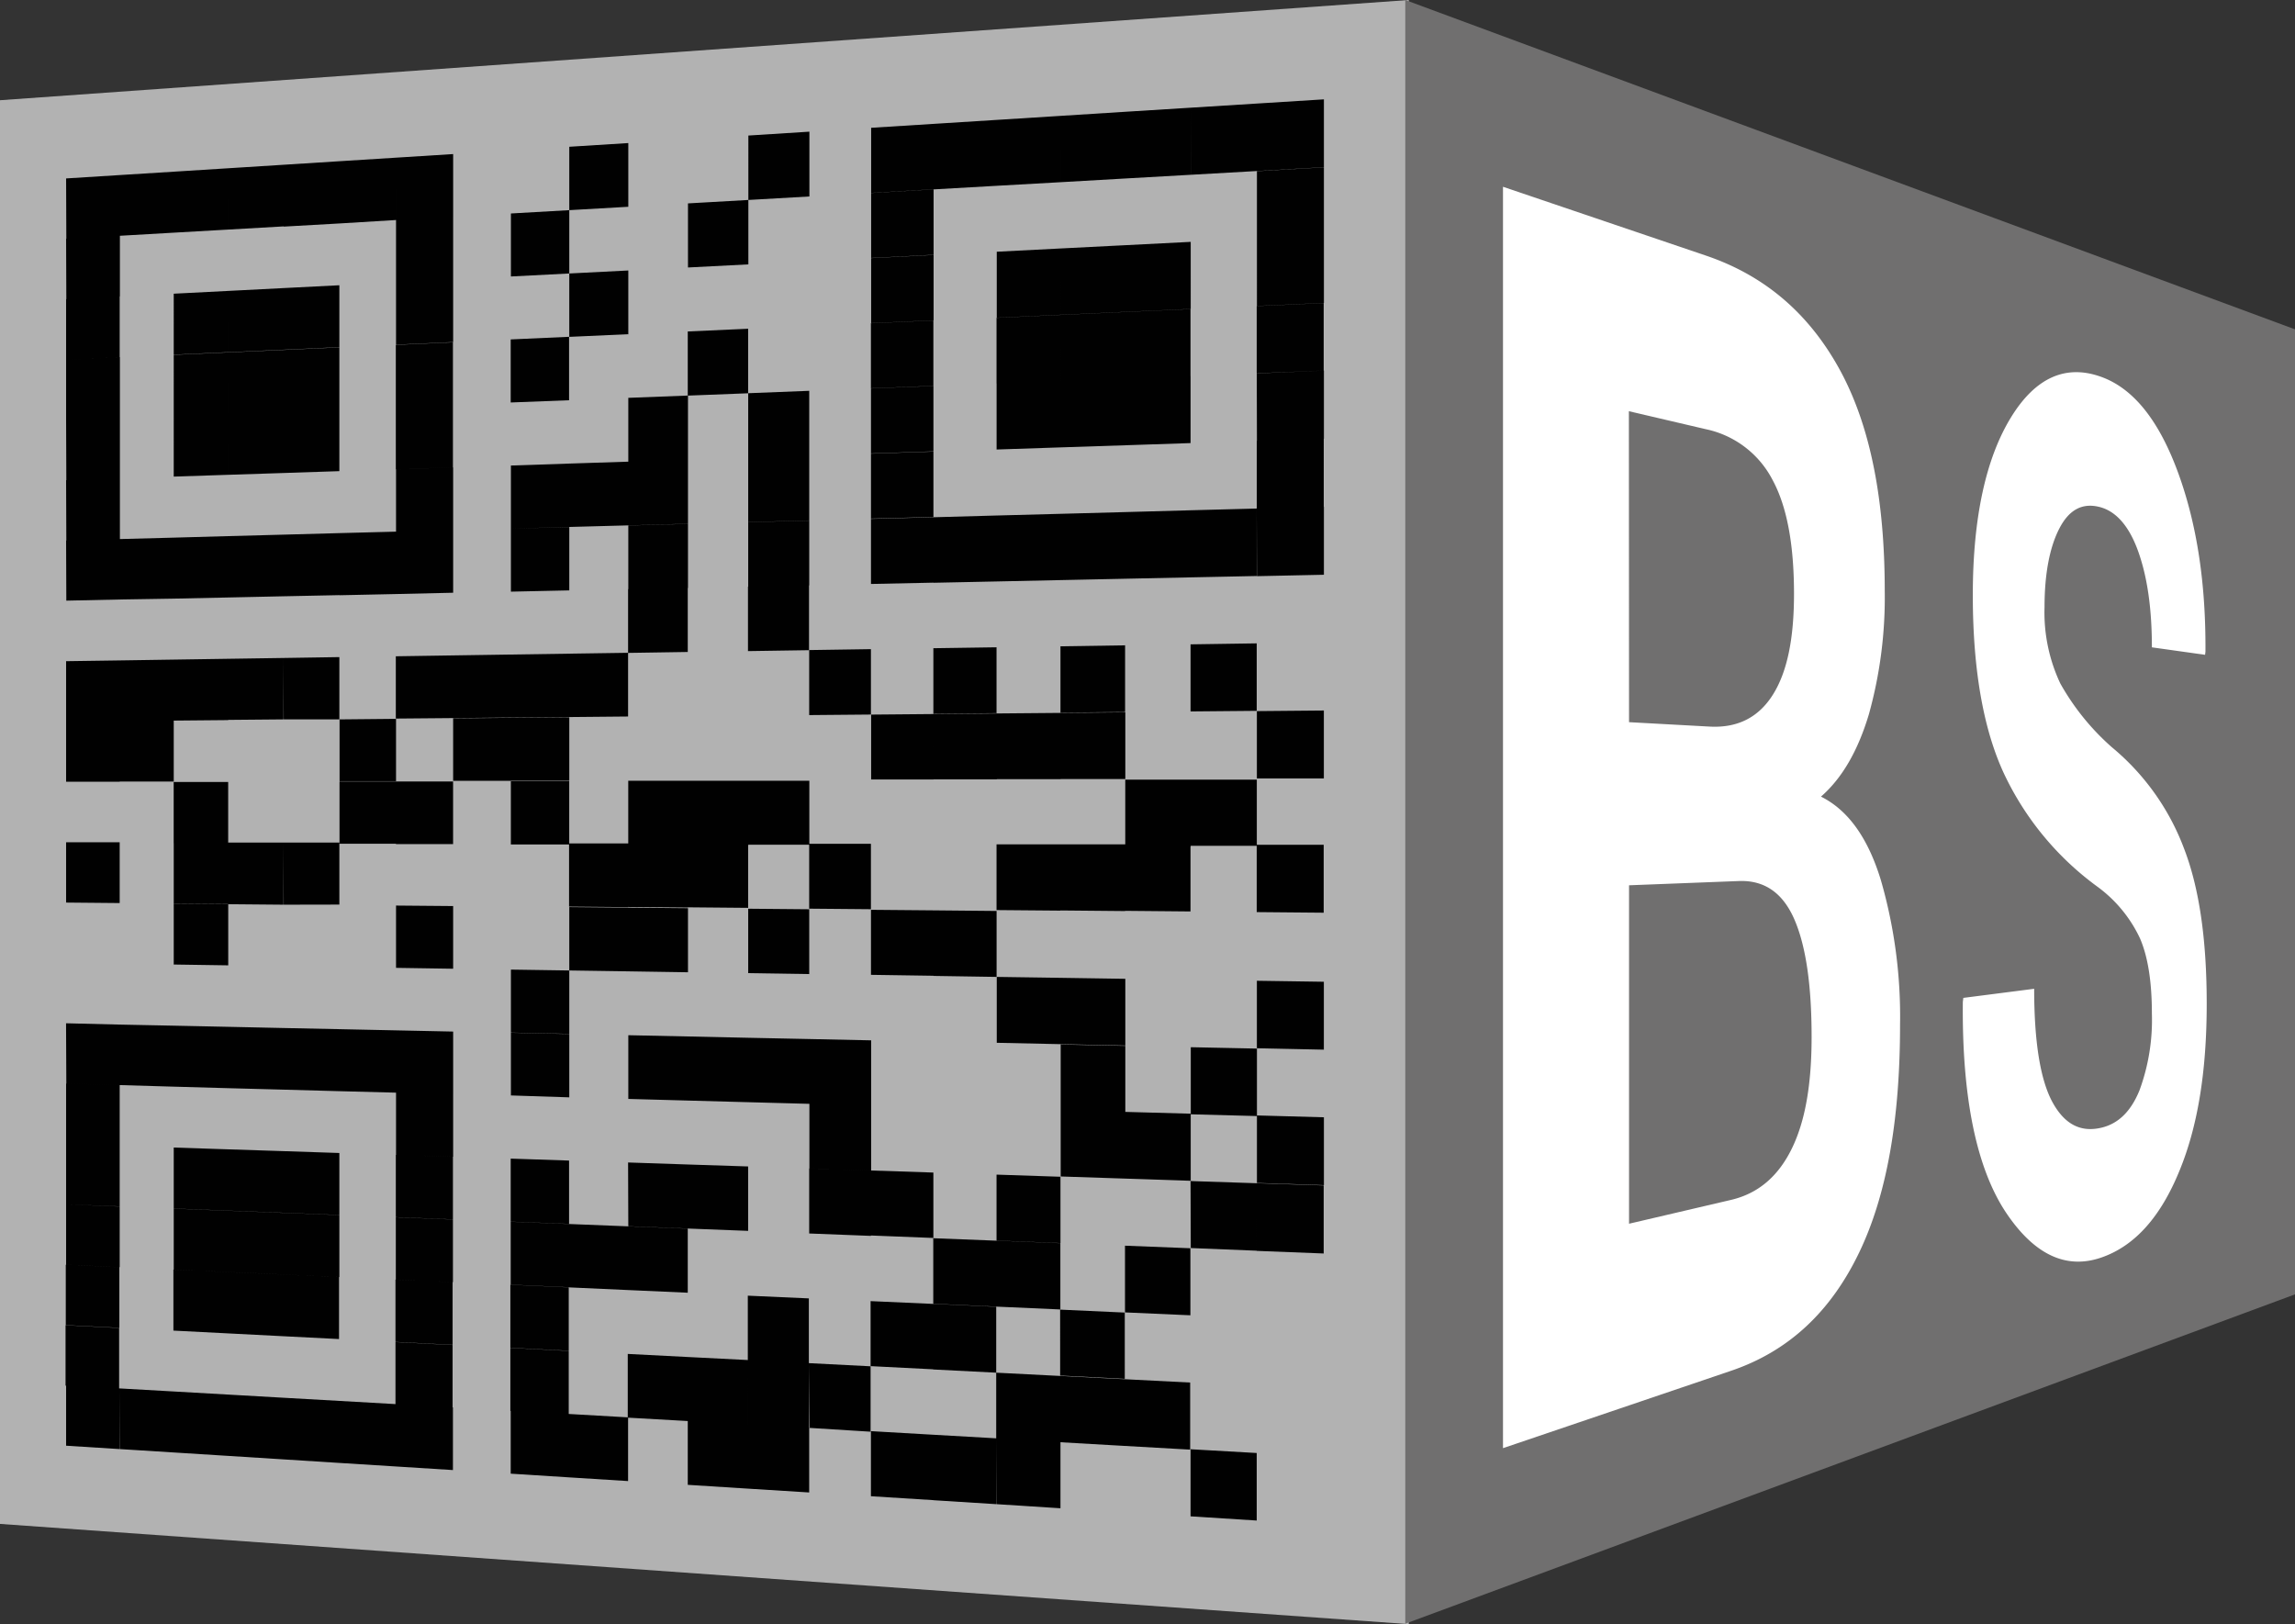 <svg xmlns="http://www.w3.org/2000/svg" viewBox="0 0 421.12 298.01"><rect x="0" y="0" width="421.12" height="298.01" fill="#333333" stroke="none"/><defs><style>.cls-1{fill:#b2b2b2;}.cls-2{fill:#010101;}.cls-3{fill:#706f6f;}.cls-4{fill:#fff;}</style></defs><title>bs_ico_m</title><g id="Ebene_2" data-name="Ebene 2"><g id="Ebene_1-2" data-name="Ebene 1"><polygon class="cls-1" points="258.5 298.01 0 279.62 0 18.39 258.5 0 258.5 298.01"/><g id="elements"><path class="cls-2" d="M12.13,32.74,22,32.12V43.26l-9.83.55ZM22,32.12l9.92-.62V42.69L22,43.26Zm9.92-.62,10-.63V42.12l-10,.57Zm10-.63,10.14-.64V41.54l-10.14.58Zm10.14-.64,10.25-.65V41l-10.25.58Zm10.25-.65,10.36-.65V40.37L62.31,41Zm10.36-.65,10.48-.66v11.5l-10.48.6Zm31.79-2,10.83-.68V37.94l-10.83.62Zm32.86-2.06,11.2-.71V36.05l-11.2.64Zm22.53-1.42,11.46-.72v12l-11.46.66Zm11.46-.72L182.9,22V34.09l-11.59.66ZM182.9,22l11.73-.74V33.43l-11.73.66Zm11.73-.74,11.86-.75V32.75l-11.86.68Zm11.86-.75,12-.75V32.07l-12,.68Zm12-.75L230.64,19V31.38l-12.14.69ZM230.64,19l12.29-.77V30.68l-12.29.7ZM12.13,43.81,22,43.26V54.39l-9.83.5Zm60.54-3.44,10.48-.6v11.5l-10.48.53Zm21.08-1.2,10.71-.61V50.18l-10.71.55Zm32.49-1.85,11.08-.63V48.51l-11.08.57Zm33.61-1.91,11.46-.66v12l-11.46.58Zm70.79-4,12.29-.7V43.13l-12.29.63ZM12.13,54.89l9.83-.5V65.52L12.13,66Zm19.75-1,10-.51V64.62l-10,.45Zm10-.51,10.14-.52V64.17l-10.14.45Zm10.14-.52,10.25-.52V63.7l-10.25.47ZM72.67,51.8l10.48-.53v11.5l-10.48.47Zm31.79-1.62,10.83-.55V61.32l-10.83.49Zm55.39-2.82,11.46-.58v12l-11.46.51Zm23.05-1.17,11.73-.6V57.76l-11.73.53Zm11.73-.6,11.86-.6V57.22l-11.86.54Zm11.86-.6,12-.61V56.69l-12,.53Zm24.15-1.23,12.29-.63V55.59l-12.29.55ZM12.13,66,22,65.52V76.65L12.13,77Zm19.75-.89,10-.45V75.87l-10,.39Zm10-.45,10.14-.45V75.48l-10.14.39Zm10.14-.45,10.25-.47V75.08l-10.25.4Zm20.61-.93,10.48-.47v11.5l-10.48.4Zm21.08-1,10.71-.48V73.44l-10.71.41Zm32.49-1.46,11.08-.5V72.16l-11.08.43Zm33.61-1.51,11.46-.51v12l-11.46.45Zm23.05-1,11.73-.53V69.92l-11.73.46Zm11.73-.53,11.86-.54V69.46l-11.86.46Zm11.86-.54,12-.53V69l-12,.47Zm24.15-1.08,12.29-.55V68l-12.29.48ZM12.13,77,22,76.65V87.78l-9.83.33Zm19.75-.77,10-.39V87.12l-10,.33Zm10-.39,10.14-.39V86.79l-10.14.33Zm10.14-.39,10.25-.4V86.45l-10.25.34Zm20.61-.81,10.48-.4V85.76l-10.48.35ZM115.29,73l10.95-.42V84.34l-10.95.37Zm22-.85,11.2-.44V83.61l-11.2.37Zm22.53-.88,11.46-.45v12l-11.46.38Zm23.05-.9,11.73-.46V82.09l-11.73.39Zm11.73-.46,11.86-.46V81.7l-11.86.39Zm11.86-.46,12-.47V81.3l-12,.4Zm24.15-.94L242.93,68V80.5l-12.29.4ZM12.13,88.11,22,87.78V98.91l-9.83.27Zm60.54-2,10.48-.35v11.5l-10.48.29Zm21.08-.69,10.71-.36V96.69L93.75,97Zm10.71-.36,10.83-.35V96.4l-10.83.29Zm10.83-.35,10.95-.37V96.1l-10.95.3Zm22-.73,11.2-.37V95.5l-11.2.3Zm22.53-.74,11.46-.38v12l-11.46.3Zm70.79-2.34,12.29-.4V93l-12.29.34ZM12.13,99.18,22,98.91V110l-9.83.21ZM22,98.91l9.92-.26v11.19L22,110Zm9.92-.26,10-.28v11.26l-10,.21Zm10-.28,10.14-.27v11.31l-10.14.22Zm10.14-.27,10.25-.28V109.2l-10.25.21Zm10.25-.28,10.36-.27V109l-10.36.22Zm10.36-.27,10.48-.29v11.5L72.67,109ZM93.75,97l10.71-.29v11.62l-10.71.23Zm21.54-.58,10.95-.3v11.76l-10.95.23Zm22-.6,11.2-.3v11.89l-11.2.24Zm22.53-.61,11.46-.3v12l-11.46.24Zm11.46-.3,11.59-.32v12.1l-11.59.24Zm11.59-.32,11.73-.31v12.16l-11.73.25Zm11.73-.31,11.86-.32v12.23l-11.86.25Zm11.86-.32,12-.33v12.31l-12,.25Zm12-.33,12.14-.32v12.38l-12.14.25Zm12.14-.32L242.93,93v12.46l-12.29.26Zm-115.35,14.8,10.95-.23v11.75l-10.95.17Zm22-.46,11.2-.24v11.89l-11.2.17ZM12.13,121.32l9.83-.14v11.13l-9.83.09Zm9.83-.14,9.92-.15v11.19l-9.92.09Zm9.92-.15,10-.15v11.25l-10,.09Zm10-.15,10.14-.15V132l-10.14.09Zm10.14-.15,10.25-.16V132L52.06,132Zm20.61-.31,10.48-.16v11.5l-10.48.09Zm10.48-.16,10.6-.16v11.56l-10.6.1Zm10.6-.16,10.71-.16v11.63l-10.71.09Zm10.71-.16,10.83-.16v11.69l-10.83.1Zm44.06-.66,11.33-.17v12l-11.33.1Zm22.79-.34,11.59-.17v12.09l-11.59.11Zm23.32-.35,11.86-.18v12.24l-11.86.11Zm23.87-.36,12.14-.18v12.38l-12.14.11ZM12.13,132.4l9.83-.09v11.13l-9.83,0Zm9.83-.09,9.92-.09v11.19l-9.92,0ZM62.31,132l10.36-.1v11.44l-10.36,0Zm20.84-.19,10.6-.1v11.56l-10.6,0Zm10.6-.1,10.71-.09v11.62l-10.71,0Zm66.1-.59,11.46-.1v12l-11.46,0Zm11.46-.1,11.59-.11V143l-11.59,0Zm11.59-.11,11.73-.1v12.16l-11.73,0Zm11.73-.1,11.86-.11v12.24l-11.86,0Zm36-.33,12.29-.11v12.46l-12.29,0Zm-198.76,13,10,0v11.25l-10,0Zm30.43-.09,10.36,0v11.43l-10.36,0Zm10.36,0,10.48,0v11.49l-10.48,0Zm21.08-.07,10.71,0v11.63l-10.71,0Zm21.54-.06,10.95,0v11.75l-10.95,0Zm10.95,0,11.08,0v11.83l-11.08,0Zm11.08,0,11.2,0V155l-11.2,0Zm69.17-.2,12,0v12.31l-12,0Zm12,0,12.14,0V155.2l-12.14,0ZM12.13,154.54l9.83,0V165.7l-9.83-.09Zm19.75.06,10,0v11.25l-10-.09Zm10,0,10.14,0V166l-10.14-.09Zm10.14,0,10.25,0v11.38L52.06,166Zm52.4.16,10.83,0v11.69l-10.83-.1Zm10.83,0,10.95,0v11.76l-10.95-.1Zm10.95,0,11.08,0v11.82l-11.08-.1Zm22.28.07,11.33,0v12l-11.33-.1Zm34.38.1,11.73,0v12.16l-11.73-.1Zm11.73,0,11.86,0v12.24l-11.86-.11Zm11.86,0,12,0v12.31l-12-.11Zm24.15.08,12.29,0v12.46l-12.29-.11ZM31.88,165.79l10,.09v11.25l-10-.15Zm40.79.37,10.48.09v11.5l-10.48-.16Zm31.79.28,10.83.1v11.69l-10.83-.16Zm10.83.1,10.95.1V178.4l-10.95-.17Zm22,.2,11.2.1v11.89l-11.2-.17Zm22.53.2,11.46.1v12l-11.46-.17Zm11.46.1,11.59.11v12.1l-11.59-.18ZM93.75,177.91l10.71.16V189.7l-10.71-.23Zm89.15,1.34,11.73.17v12.17l-11.73-.25Zm11.73.17,11.86.18v12.24l-11.86-.25Zm36,.54,12.29.18V192.6l-12.29-.26Zm-218.51,7.8L22,188V199.1l-9.83-.27ZM22,188l9.92.2v11.19L22,199.1Zm9.92.2,10,.21v11.26l-10-.28Zm10,.21,10.14.22v11.31l-10.14-.27Zm10.14.22,10.25.21v11.38l-10.25-.28Zm10.25.21,10.36.22v11.43l-10.36-.27Zm10.36.22,10.48.22v11.5l-10.48-.29Zm21.08.44,10.71.23v11.62L93.75,201Zm21.54.45,10.95.23v11.76l-10.95-.3Zm10.95.23,11.08.24v11.82l-11.08-.3Zm11.08.24,11.2.23v11.89l-11.2-.3Zm11.2.23,11.33.24v12l-11.33-.31Zm46.11,1,11.86.25v12.23l-11.86-.32Zm23.87.5,12.14.25v12.38l-12.14-.32ZM12.13,198.83l9.83.27v11.13l-9.83-.32Zm60.54,1.63,10.48.29v11.5l-10.48-.35Zm75.85,2,11.33.31v12l-11.33-.37Zm46.11,1.24,11.86.32v12.24l-11.86-.39Zm11.86.32,12,.33v12.31l-12-.4Zm24.15.65,12.29.34v12.45l-12.29-.4ZM12.13,209.91l9.83.32v11.13L12.13,221Zm19.75.65,10,.33v11.25l-10-.39Zm10,.33,10.14.33v11.31l-10.14-.39Zm10.14.33,10.25.34v11.37l-10.25-.4Zm20.61.68,10.48.35v11.49l-10.48-.4Zm21.08.69,10.71.36v11.62l-10.71-.41Zm21.54.71,10.95.37v11.75L115.29,225Zm10.95.37,11.08.36v11.82l-11.08-.43Zm22.28.73,11.33.37v12l-11.33-.44Zm11.33.37,11.46.38v12l-11.46-.45Zm23.05.76,11.73.39v12.17l-11.73-.46Zm35.6,1.18,12.14.4v12.38L218.5,229Zm12.14.4,12.29.4V230l-12.29-.48ZM12.13,221l9.83.38v11.13l-9.83-.44Zm19.75.77,10,.39v11.25l-10-.45Zm10,.39,10.14.39v11.31l-10.14-.45Zm10.14.39,10.25.4v11.38l-10.25-.47Zm20.61.81,10.48.4v11.5l-10.48-.47Zm21.08.82,10.71.41V236.2l-10.71-.48Zm10.71.41,10.83.43v11.69l-10.83-.49Zm10.83.43,10.95.42v11.76l-10.95-.49Zm56,2.18,11.59.45v12.1l-11.59-.53Zm11.59.45,11.73.46v12.16l-11.73-.52Zm23.59.92,12,.47v12.3l-12-.53Zm-194.36,3.5,9.83.44v11.13l-9.83-.5Zm19.75.89,10,.45v11.25l-10-.51Zm10,.45,10.14.45v11.32l-10.14-.52Zm10.14.45,10.25.47v11.37l-10.25-.52Zm20.61.93,10.48.47v11.5l-10.48-.53Zm21.08.95,10.71.48v11.63l-10.71-.55Zm43.57,2,11.2.5v11.89l-11.2-.57Zm22.53,1,11.46.51v12l-11.46-.58Zm11.46.51,11.59.53v12.09l-11.59-.59Zm23.32,1.05,11.86.54V253l-11.86-.6Zm-182.5,2.87,9.83.5v11.14l-9.83-.56Zm60.54,3.09,10.48.53v11.5l-10.48-.6Zm21.08,1.07,10.71.55v11.62l-10.71-.61Zm21.54,1.1,10.95.56v11.75l-10.95-.62Zm10.95.56,11.08.56v11.82l-11.08-.63Zm11.08.56,11.2.57V262l-11.2-.64Zm11.2.57,11.33.58v12L148.52,262Zm34.38,1.75,11.73.6v12.16l-11.73-.66Zm11.73.6,11.86.6v12.24l-11.86-.68Zm11.86.6,12,.61v12.31l-12-.68ZM12.13,254.2l9.83.56v11.13l-9.83-.62Zm9.83.56,9.92.56v11.19L22,265.89Zm9.92.56,10,.57v11.25l-10-.63Zm10,.57,10.14.58v11.31l-10.14-.64Zm10.14.58,10.25.58v11.38l-10.25-.65Zm10.25.58,10.36.59v11.44l-10.36-.65Zm10.36.59,10.48.6v11.5l-10.48-.66Zm21.08,1.2,10.71.61v11.63l-10.71-.68Zm10.71.61,10.83.62v11.69l-10.83-.68Zm21.78,1.24,11.08.63v11.83l-11.08-.7Zm11.08.63,11.2.64v11.89l-11.2-.7Zm22.53,1.28,11.46.66v12l-11.46-.72Zm11.46.66,11.59.66V276l-11.59-.73Zm11.59.66,11.73.66v12.17L182.9,276Zm35.6,2,12.14.69V279l-12.14-.77Z"/></g><polygon class="cls-3" points="421.12 237.5 257.86 297.93 257.86 0 421.12 60.43 421.12 237.5"/><path class="cls-4" d="M275.79,265.72V34.27L313,46.89c11.14,3.77,19.27,11,24.84,21.42,5.36,10.07,8,23.34,8,40.11a80,80,0,0,1-2.9,22.61c-2,6.68-4.89,11.73-8.8,15.14,5,2.49,8.65,7.62,11,15.36A90.13,90.13,0,0,1,348.65,188c0,17.42-2.44,31.24-7.46,41.73-5.21,10.89-12.93,18.2-23.57,21.8Zm23.13-133.21,14.79.81c5.15.28,9-1.7,11.62-5.88s3.86-10.26,3.86-18.48c0-9-1.28-15.95-3.89-20.81A17.94,17.94,0,0,0,313,78.75l-14.11-3.3Zm0,29.93v62.1l18.7-4.37c5-1.17,8.66-4.31,11.15-9.38s3.65-11.82,3.65-20.55q0-14.15-3.11-21.42c-2.11-4.94-5.5-7.35-10.26-7.16Z"/><path class="cls-4" d="M394.86,186c0-5.8-.71-10.38-2.16-13.77a24.77,24.77,0,0,0-7.94-9.61,54.29,54.29,0,0,1-16.59-19.74c-4.08-8.21-6.17-19.5-6.17-33.69s2.4-25.15,7.05-32.68c4.48-7.26,10-9.64,16.34-7.42,6.11,2.12,10.85,8.15,14.38,17.92,3.41,9.46,5,20.24,4.92,32.56l-.07.58-9.76-1.37c0-7-.81-12.77-2.46-17.46s-4.06-7.54-7.21-8.31-5.56.55-7.33,4-2.7,8.31-2.7,14.39a30.59,30.59,0,0,0,2.89,14,44.65,44.65,0,0,0,9.48,11.72,44.34,44.34,0,0,1,13.23,18.58c2.79,7.23,4.16,16.67,4.16,28.47,0,12.33-1.63,22.48-5,30.65-3.44,8.43-8.15,13.77-14.3,15.91-6.37,2.22-12.22-.37-17.45-8.12-5.45-8.09-8.18-21.11-8-38.78l.09-.73,13-1.67c0,9.84,1.15,16.83,3.41,20.9s5.23,5.49,9,4.57c3.07-.75,5.35-3,6.91-6.82A37.37,37.37,0,0,0,394.86,186Z"/></g></g></svg>